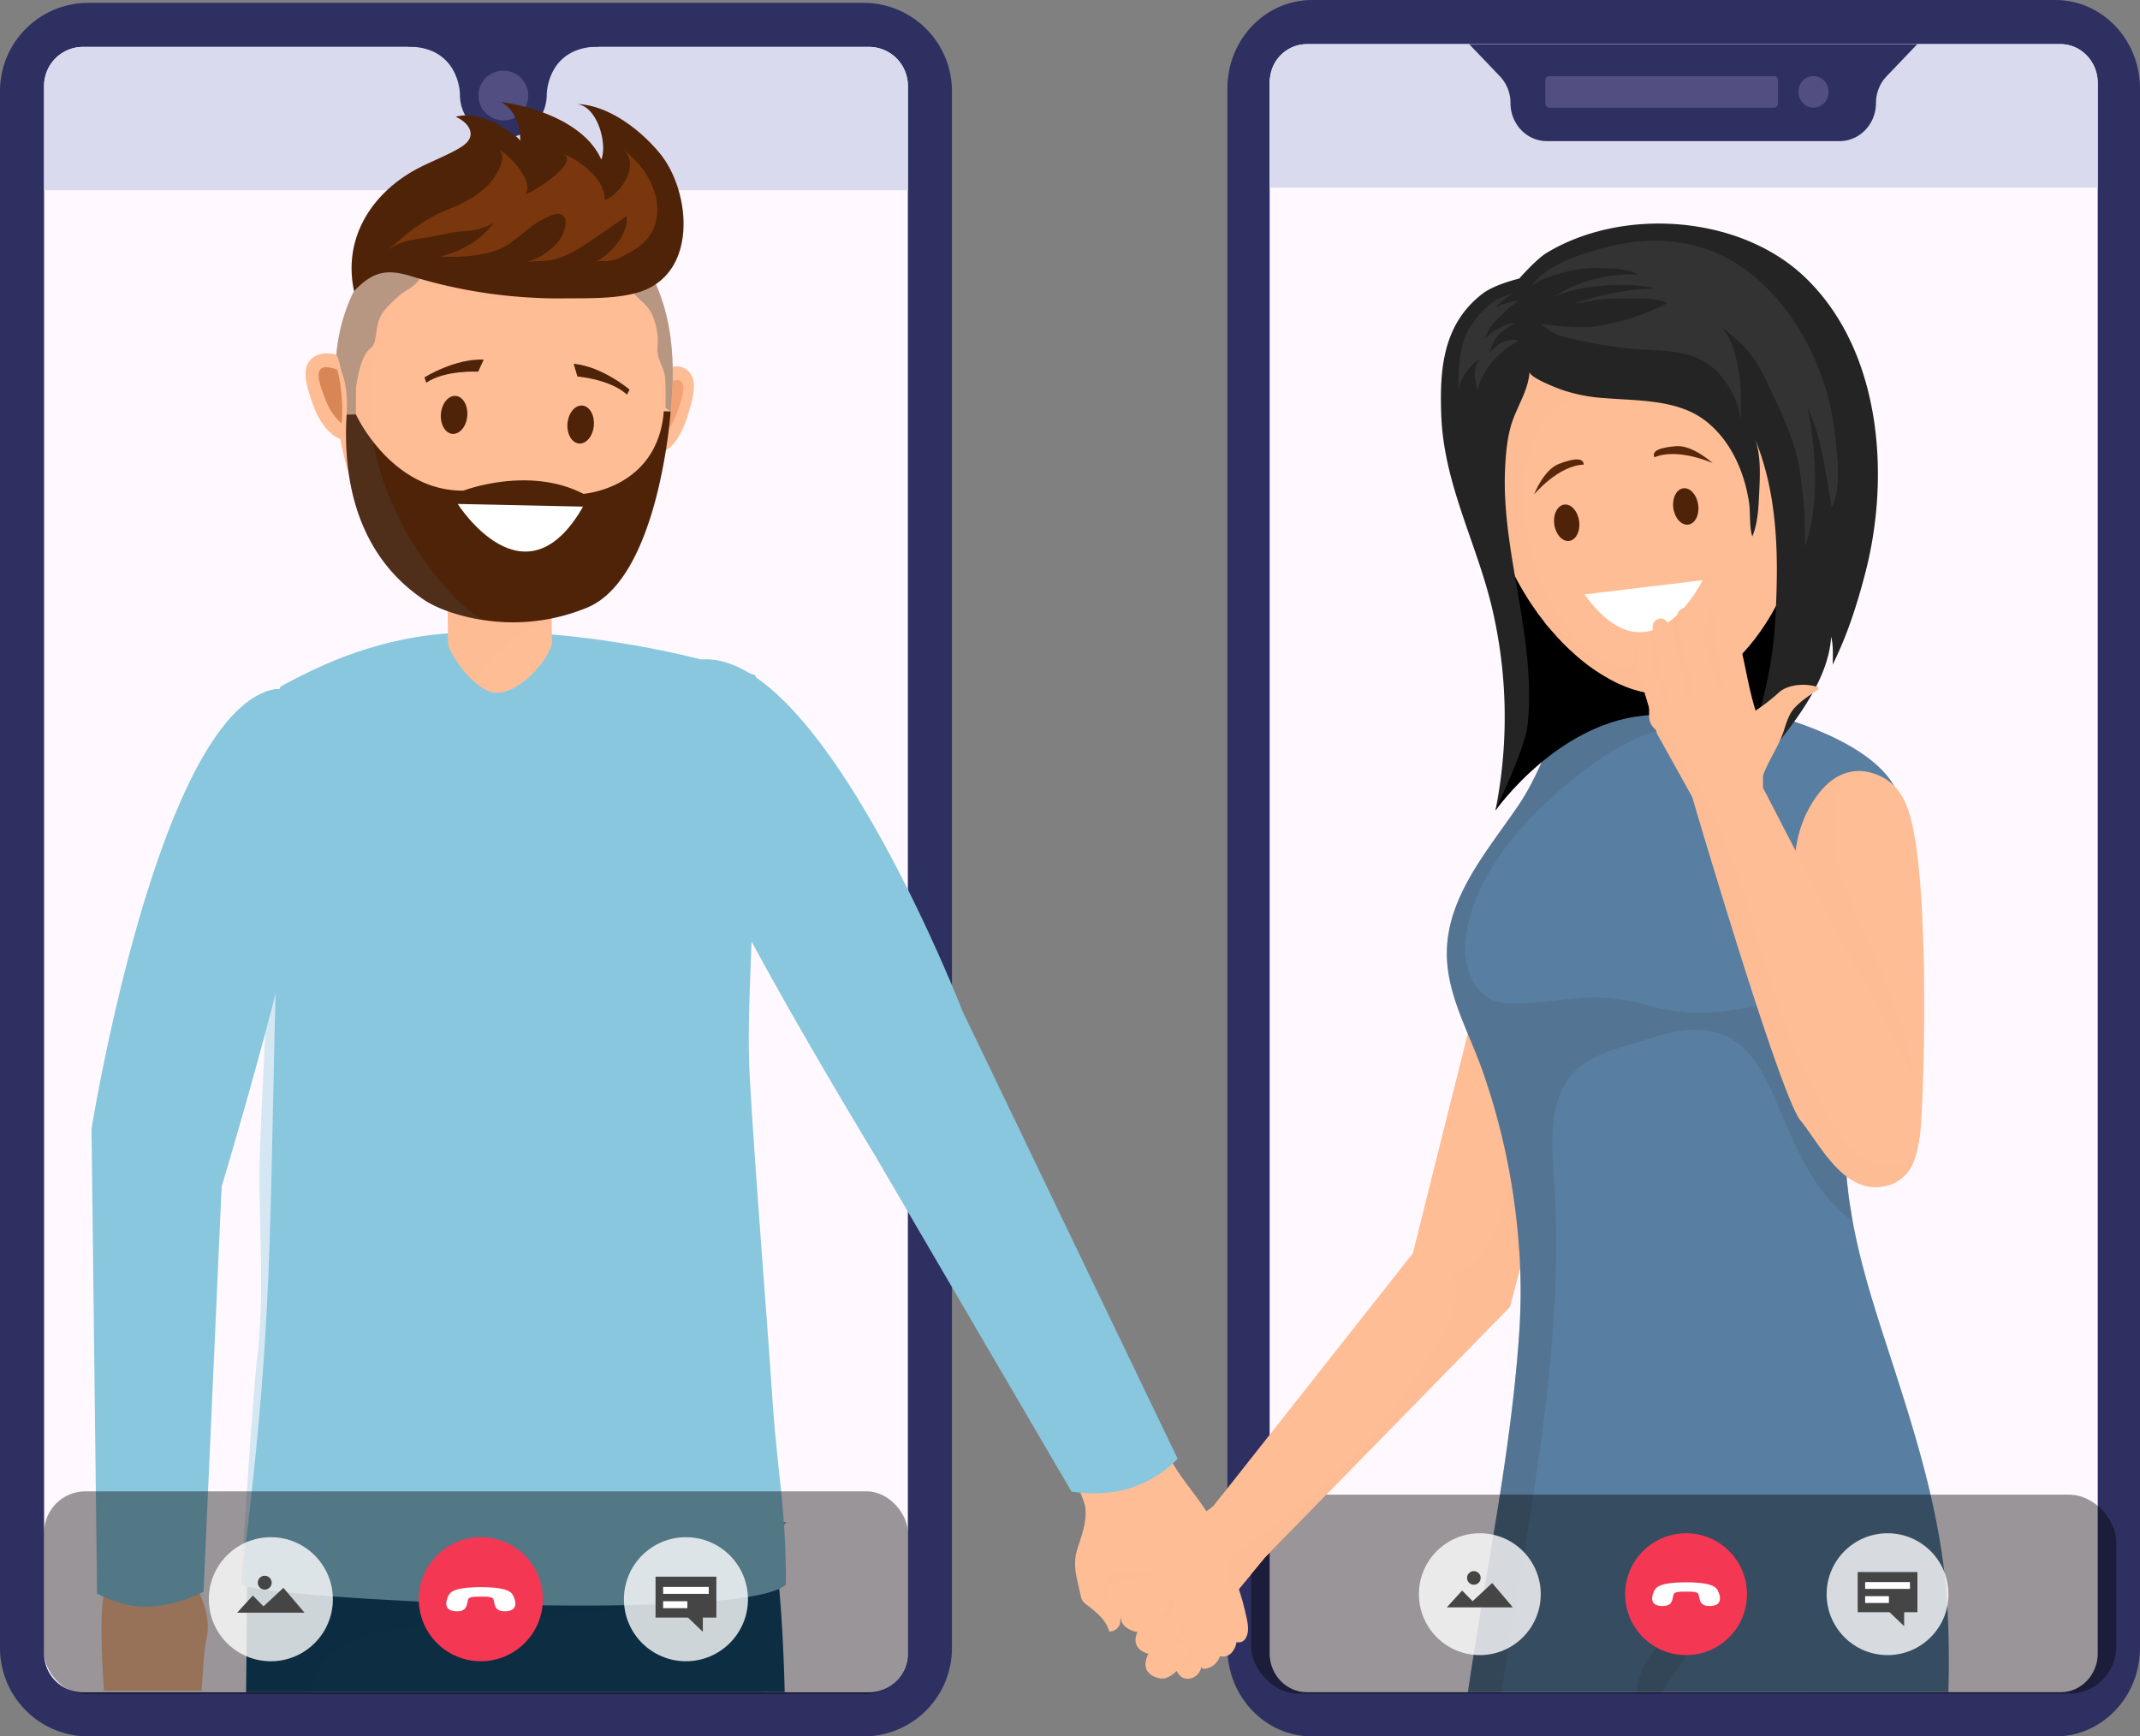 <svg xmlns="http://www.w3.org/2000/svg" width="745.683" height="605.038" viewBox="0 0 745.683 605.038">
  <rect x="0" y="0" width="745.683" height="605.038" fill="#808080" stroke="none"/>
  <g id="Grupo_395" data-name="Grupo 395" transform="translate(-190.387 -150.814)">
    <g id="Layer_5" data-name="Layer 5" transform="translate(190.387 150.814)">
      <g id="Grupo_379" data-name="Grupo 379" transform="translate(0 0.998)">
        <g id="Grupo_378" data-name="Grupo 378">
          <g id="Grupo_376" data-name="Grupo 376">
            <path id="Trazado_712" data-name="Trazado 712" d="M190.387,182.792V725.26a30.782,30.782,0,0,0,30.778,30.786H491.309a30.774,30.774,0,0,0,30.785-30.763V182.792a30.78,30.78,0,0,0-30.777-30.785H221.173a30.769,30.769,0,0,0-30.786,30.753Z" transform="translate(-190.387 -152.007)" fill="#2e3062"/>
          </g>
          <g id="Grupo_377" data-name="Grupo 377" transform="translate(15.362 15.352)">
            <path id="Trazado_713" data-name="Trazado 713" d="M509.733,183.914v546.2a13.522,13.522,0,0,1-13.487,13.555H222.312a13.543,13.543,0,0,1-13.565-13.522V183.914a13.13,13.13,0,0,1,.189-2.225,13.613,13.613,0,0,1,10.775-11.09,14.545,14.545,0,0,1,2.6-.243H496.171a13.56,13.56,0,0,1,13.562,13.558Z" transform="translate(-208.747 -170.355)" fill="#fff9ff"/>
          </g>
          <path id="Trazado_714" data-name="Trazado 714" d="M509.733,183.921V220.3H208.74v-36.38a13.064,13.064,0,0,1,.187-2.226,13.637,13.637,0,0,1,8.049-10.254,13.29,13.29,0,0,1,2.728-.836,13.664,13.664,0,0,1,2.6-.248H496.17A13.568,13.568,0,0,1,509.733,183.921Z" transform="translate(-193.384 -155.004)" fill="#dadaef"/>
          <path id="Trazado_715" data-name="Trazado 715" d="M394.473,161.154H360.265v7.6c17.72,0,18.1,16.135,18.1,16.135h.047c-.006.189-.028.374-.028.565a15.131,15.131,0,0,0,30.262,0c0-.191-.021-.376-.028-.564h.066s.382-16.135,18.1-16.135v-7.6Z" transform="translate(-218.13 -153.501)" fill="#2e3062"/>
          <circle id="Elipse_37" data-name="Elipse 37" cx="8.674" cy="8.674" r="8.674" transform="translate(166.714 23.613)" fill="#524e82"/>
        </g>
      </g>
      <g id="Grupo_384" data-name="Grupo 384" transform="translate(427.684)">
        <g id="Grupo_383" data-name="Grupo 383">
          <g id="Grupo_380" data-name="Grupo 380">
            <path id="Trazado_716" data-name="Trazado 716" d="M701.551,181.65V725.016c0,17.028,13.208,30.834,29.5,30.836H990.037c16.295.006,29.508-13.791,29.513-30.816V181.65c0-17.027-13.206-30.834-29.5-30.836H731.063c-16.291-.009-29.5,13.783-29.512,30.8Z" transform="translate(-701.551 -150.814)" fill="#2e3062"/>
          </g>
          <g id="Grupo_381" data-name="Grupo 381" transform="translate(14.726 15.379)">
            <path id="Trazado_717" data-name="Trazado 717" d="M1007.7,182.774v547.1c.018,7.48-5.771,13.559-12.929,13.579H732.156c-7.17.013-12.994-6.051-13.005-13.543V182.774a13.7,13.7,0,0,1,.181-2.227A12.915,12.915,0,0,1,732.154,169.2H994.7C1001.878,169.2,1007.7,175.274,1007.7,182.774Z" transform="translate(-719.151 -169.195)" fill="#fff9ff"/>
          </g>
          <path id="Trazado_718" data-name="Trazado 718" d="M1007.7,182.78v36.44H719.15V182.78a13.81,13.81,0,0,1,.178-2.23,13.576,13.576,0,0,1,7.718-10.27,12.377,12.377,0,0,1,2.616-.838,12.6,12.6,0,0,1,2.487-.248H994.7C1001.877,169.2,1007.7,175.278,1007.7,182.78Z" transform="translate(-704.425 -153.816)" fill="#dadaef"/>
          <g id="Grupo_382" data-name="Grupo 382" transform="translate(84.235 15.379)">
            <path id="Trazado_719" data-name="Trazado 719" d="M958.4,169.2l-10.7,11.182a13.557,13.557,0,0,0-3.709,9.365c-.005,7.313-5.679,13.238-12.677,13.241H829.319c-7,0-12.672-5.929-12.677-13.241a13.552,13.552,0,0,0-3.71-9.365l-10.7-11.182Z" transform="translate(-802.228 -169.195)" fill="#2e3062"/>
            <ellipse id="Elipse_38" data-name="Elipse 38" cx="5.267" cy="5.503" rx="5.267" ry="5.503" transform="translate(114.729 11.139)" fill="#524e82"/>
            <path id="Rectángulo_51" data-name="Rectángulo 51" d="M835.319,182.509H913.7a1.373,1.373,0,0,1,1.341,1.4v8.2a1.373,1.373,0,0,1-1.341,1.4H835.319a1.373,1.373,0,0,1-1.342-1.4v-8.2A1.373,1.373,0,0,1,835.319,182.509Z" transform="translate(-807.413 -171.369)" fill="#524e82"/>
          </g>
        </g>
      </g>
    </g>
    <g id="_3" data-name="3" transform="translate(222.269 186.333)">
      <g id="Grupo_736" data-name="Grupo 736" transform="translate(355.048 42.38)">
        <g id="Grupo_722" data-name="Grupo 722" transform="translate(0 166.274)">
          <path id="Trazado_1552" data-name="Trazado 1552" d="M706.577,796.01l-4.222,5.117-5.45,6.591-4.107,5.008-20.957,25.405-19-31.812s7.484-7.621,8.751-8.322c.922-.515,13.933-10.162,21.61-15.9,1.727-1.253,3.147-2.32,4.145-3.056.883-.663,1.42-1.068,1.42-1.068l12.781,12.923Z" transform="translate(-652.842 -497.409)" fill="#febd95"/>
          <path id="Trazado_1553" data-name="Trazado 1553" d="M818.834,585.094l-19.805,74.079L713.59,746.509l-5.028-5.118L695.78,728.467l69.472-88.07s40.071-161.415,42.221-165.538l6.487,63.07Z" transform="translate(-659.854 -447.908)" fill="#febd95"/>
          <path id="Trazado_1554" data-name="Trazado 1554" d="M819.846,596.212,800.04,670.291,714.6,757.626l-4.222,5.117-5.45,6.591a12.6,12.6,0,0,1-2.956-7.916,7.06,7.06,0,0,1,.807-3.535,10.7,10.7,0,0,1,3.684-3.276q1.555-.994,3.109-2.1a210.723,210.723,0,0,0,67.362-73.786c3.339-6.185,6.371-13.66,3.031-19.845,12.436-4.087,17.081-18.373,19.46-30.781a428.622,428.622,0,0,0,6.141-44.7c.921-11.156,5.3-30.6-.346-40.465a20.545,20.545,0,0,1,9.749,6.112Z" transform="translate(-660.866 -459.025)" fill="#febd95" opacity="0.5" style="mix-blend-mode: multiply;isolation: isolate"/>
          <path id="Trazado_1555" data-name="Trazado 1555" d="M800.306,788.072c1.094-7.494,2.277-14.975,3.5-22.45,5.566-34.057,11.976-67.967,14.355-102.687a215.277,215.277,0,0,0,.307-23.344c-.077-2.209-.192-4.418-.384-6.554a236.767,236.767,0,0,0-12.243-60.162c-4.76-13.991-12.9-27.393-12.9-42.084-.039-19.919,14.316-36.009,24.987-51.767,1.19-1.767,2.265-3.534,3.262-5.3,3.723-6.664,6.334-13.475,9.749-20.4a14.557,14.557,0,0,1,1.881-2.8c5.8-6.811,17.464-6.958,26.6-7.4,1.689-.073,3.492-.146,5.259-.294,2.918-.11,5.834-.184,8.674-.184,3.339.037,6.6.147,9.865.4a17.2,17.2,0,0,1,2.418.294h.269c.115,0,.269.037.422.037.922.11,1.843.184,2.725.331,13.742,1.988,49.975,11.156,59.878,28.792-2.226-1.657-7.908-4.492-12.858-1.731-22.8,12.7-9.4,47.644,2.571,62.409a3.381,3.381,0,0,0,.614.663c.806.735,2.072,1.767,3.109,2.614.653.552,1.344.957,1.958,1.436a3.063,3.063,0,0,1-.192.626c-.5,1.693-2,6.406-2.61,8.248-1.305,3.718-2.534,7.51-3.646,11.3-.691,2.541-1.344,5.044-1.919,7.621a142.83,142.83,0,0,0-4.069,30.965,115.692,115.692,0,0,0,.768,15.905c.306,2.8.69,5.6,1.19,8.358,2.38,14.654,6.755,28.94,11.284,43,10.171,31.406,20.3,61.266,22.223,94.367.554,9.916.628,19.847.349,29.777Z" transform="translate(-675.722 -442.647)" fill="#587fa1"/>
          <path id="Trazado_1556" data-name="Trazado 1556" d="M906.784,580.239c-3.609-8.285-8.252-17.011-16.735-20.8-11.437-5.08-23.029,0-34.045,3.277-6.18,1.878-12.551,3.865-17.31,8.063-10.363,9.132-9.366,24.742-8.406,38.217,4.106,59.925-9.271,119.454-18.3,179.078H800.306c1.094-7.494,2.277-14.975,3.5-22.45,5.566-34.057,11.976-67.967,14.355-102.687a215.277,215.277,0,0,0,.307-23.344c-.077-2.209-.192-4.418-.384-6.554a236.767,236.767,0,0,0-12.243-60.162c-4.76-13.991-12.9-27.393-12.9-42.084-.039-19.919,14.316-36.009,24.987-51.767,1.19-1.767,2.265-3.534,3.262-5.3,3.723-6.664,6.334-13.475,9.749-20.4a14.557,14.557,0,0,1,1.881-2.8c5.8-6.811,17.464-6.958,26.6-7.4,1.689-.073,3.492-.146,5.259-.294,2.918-.11,5.834-.184,8.674-.184,6.371,6.591-5.335,9.72-9.4,11.156-9.9,3.5-18.27,9.2-26.33,15.648-17.465,13.917-35.7,33.91-38.191,56.7-1.114,10.236,3.953,22.017,15.7,21.981,7.868,0,15.7-1.252,23.49-1.8a62.75,62.75,0,0,1,17.963.847c3.685.773,7.293,1.915,11.017,2.724,18.922,4.235,36.616-1.657,54.694-6.443a392.871,392.871,0,0,1,9.6,53.2,115.692,115.692,0,0,0,.768,15.905c.306,2.8.69,5.6,1.19,8.358.077.958.115,1.878.154,2.836C919.834,613.339,913.693,596.034,906.784,580.239Z" transform="translate(-675.722 -442.647)" fill="#465e73" opacity="0.3" style="mix-blend-mode: multiply;isolation: isolate"/>
          <path id="Trazado_1557" data-name="Trazado 1557" d="M880.954,845.712h-8.925c.008-.206.011-.412.025-.618.591-8.389,6.85-15.271,12.784-21.459,8.9-9.286,18.307-15.665,23.256-28.044-2.907,8.276-5.837,16.6-10.26,24.237C892.651,828.768,886.286,836.891,880.954,845.712Z" transform="translate(-688.638 -500.287)" fill="#465e73" opacity="0.3" style="mix-blend-mode: multiply;isolation: isolate"/>
        </g>
        <g id="Grupo_732" data-name="Grupo 732" transform="translate(115.156)">
          <path id="Trazado_1558" data-name="Trazado 1558" d="M813.179,471.819s22.6-32.223,54.862-33.339,43.936-5.079,27.775,27.459c.606-1.241,27.087-54.291,27.087-54.291l-3.448-21.275-103.346-3.6,3.563,39.5-2.426,29.671Z" transform="translate(-794.183 -267.247)"/>
          <g id="Grupo_730" data-name="Grupo 730" transform="translate(5.861 24.887)">
            <g id="Grupo_723" data-name="Grupo 723" transform="translate(66.72 125.821)">
              <path id="Trazado_1559" data-name="Trazado 1559" d="M877.224,445.162c-.028,10.125,26.434,10.194,26.464.069l.058-21.121-26.463-.069Z" transform="translate(-877.224 -424.042)" fill="#febd95"/>
              <path id="Trazado_1560" data-name="Trazado 1560" d="M877.224,445.162l.059-21.12,26.463.069-.033,12.008c-9.381,1.54-18.243,6.908-23.39,14.149A6.049,6.049,0,0,1,877.224,445.162Z" transform="translate(-877.224 -424.042)" fill="#febd95" opacity="0.5" style="mix-blend-mode: multiply;isolation: isolate"/>
            </g>
            <g id="Grupo_729" data-name="Grupo 729">
              <g id="Grupo_724" data-name="Grupo 724" transform="translate(0 60.851)">
                <path id="Trazado_1561" data-name="Trazado 1561" d="M811.992,347.7c-3.886-.961-8.4-2.508-12.121.277-4.953,3.707-.983,10.782.969,14.854,3.082,6.429,9.5,14.215,16.268,10.714Z" transform="translate(-797.48 -346.391)" fill="#febd95"/>
                <path id="Trazado_1562" data-name="Trazado 1562" d="M808.6,352.328a12.318,12.318,0,0,0-3.756-.325,2.806,2.806,0,0,0-1.361.551c-2.069,1.529.522,6.251,1.914,8.788l.457.838c2.044,3.8,4.717,6.548,6.821,7.713A55.9,55.9,0,0,0,808.6,352.328Z" transform="translate(-798.334 -347.3)" fill="#f2a272"/>
              </g>
              <path id="Trazado_1563" data-name="Trazado 1563" d="M896.2,400.91c-6.1,5.892-12.782,9.9-19.461,11.34a24.408,24.408,0,0,1-3.608.552c-.576.037-1.151.074-1.727.074h-.576a30.308,30.308,0,0,1-6.487-.773,25.438,25.438,0,0,1-3.569-.92,10.038,10.038,0,0,1-1.267-.4q-1.152-.387-2.3-.884a39.081,39.081,0,0,1-5.182-2.5,64.521,64.521,0,0,1-12.743-9.241c-.69-.626-1.42-1.288-2.111-1.988-.691-.663-1.382-1.362-2.035-2.062-.729-.737-1.42-1.473-2.072-2.246-.613-.7-1.228-1.4-1.88-2.135a25.887,25.887,0,0,1-2.035-2.541c-.46-.588-.883-1.177-1.343-1.767a9.657,9.657,0,0,1-1.075-1.473c-1-1.4-1.957-2.8-2.917-4.271a.741.741,0,0,1-.192-.33,97.73,97.73,0,0,1-8.559-17.011c-.383-.957-.729-1.915-1.074-2.872-.384-1.068-.729-2.172-1.074-3.24q-.979-3.148-1.728-6.406c-4.913-21.171-3.8-40.979,5.259-55.044q.69-1.049,1.5-2.1c7.1-9.72,18.461-16.384,34.851-18.373,43.871-5.3,67.092,23.6,68.2,62.261C921.767,362.03,910.751,386.846,896.2,400.91Z" transform="translate(-799.248 -273.662)" fill="#febd95"/>
              <path id="Trazado_1564" data-name="Trazado 1564" d="M896.2,404.388c-6.1,5.892-12.782,9.9-19.461,11.34a24.408,24.408,0,0,1-3.608.552c-.576.037-1.151.074-1.727.074h-.576a30.308,30.308,0,0,1-6.487-.773,16.145,16.145,0,0,0-3.569-.92c-.193-.037-.346-.074-.5-.11a6.566,6.566,0,0,1-.767-.295q-1.152-.387-2.3-.884a39.081,39.081,0,0,1-5.182-2.5,64.521,64.521,0,0,1-12.743-9.241c-.69-.626-1.42-1.288-2.111-1.988-.384-.331-.729-.7-1.074-1.031s-.653-.7-.961-1.031c-.729-.737-1.42-1.473-2.072-2.246-.613-.7-1.228-1.4-1.88-2.135a25.887,25.887,0,0,1-2.035-2.541c-.46-.588-.883-1.177-1.343-1.767a9.657,9.657,0,0,1-1.075-1.473c-1-1.4-1.957-2.8-2.917-4.271a.741.741,0,0,1-.192-.33,91.263,91.263,0,0,1-8.559-17.011c-.383-.957-.729-1.915-1.074-2.872-.384-1.068-.729-2.172-1.074-3.24q-.979-3.148-1.728-6.406c-4.913-21.171-3.8-40.979,5.259-55.044q.69-1.049,1.5-2.1a19.421,19.421,0,0,1,5.067-1.1c6.717-.589,13.241,2.062,19.153,5.192,3.838,2.025,7.523,4.308,11.438,6.112,1.958.92,4.107,1.436,6.064,2.319,2.188.995,2.649.663.307,1.988-6.486,3.682-16.082.479-23.106,3.535-7.6,3.277-11.361,11.6-13.05,19.4a71.584,71.584,0,0,0,3.762,41.053c4.759,12.04,12.244,25.295,24.718,31.186,1.688.81,3.684.663,5.526.847a2.131,2.131,0,0,0,.96-.074,1.429,1.429,0,0,0,.691-.552c1.8-2.209,1.037-5.56,2.571-7.953a1.721,1.721,0,0,1,1-.847c.73-.185,1.458.442,1.842,1.1,1.075,1.914.729,4.27,1.267,6.406.154.552.538,1.215,1.113,1.141,1.075-4.308-1.8-8.948-.345-13.144.192-.552.576-1.141,1.19-1.141.537,0,.883.478,1.151.919,1.688,3.094,1.765,6.849,3.8,9.721a1.143,1.143,0,0,0,.577.442c.537.148.921-.515,1.036-1.068.844-3.681-.576-7.511-.192-11.266.115-1.289.729-2.8,2.034-2.983a2.4,2.4,0,0,1,2.149,1.031,6.4,6.4,0,0,1,.96,2.209c.5,1.878,1.037,3.756,1.574,5.633.384,1.4,1,3.056,2.457,3.461a.777.777,0,0,0,.576.036,1.061,1.061,0,0,0,.5-.7,36.638,36.638,0,0,0,.652-5.781,15.469,15.469,0,0,1,2.418-6.627c.346-.515,1-1.068,1.535-.773a1.3,1.3,0,0,1,.422.479c2.111,3.572,2.764,7.769,4.682,11.451a16.525,16.525,0,0,1,1.766,3.829A7.439,7.439,0,0,1,896.2,404.388Z" transform="translate(-799.248 -277.139)" fill="#febd95" opacity="0.5" style="mix-blend-mode: multiply;isolation: isolate"/>
              <g id="Grupo_725" data-name="Grupo 725" transform="translate(114.822 44.897)">
                <path id="Trazado_1565" data-name="Trazado 1565" d="M934.714,330.555c3.517-1.855,7.488-4.427,11.814-2.614,5.757,2.413,3.74,10.211,2.9,14.621-1.324,6.96-5.535,16.032-12.991,14.247Z" transform="translate(-934.714 -327.323)" fill="#febd95"/>
                <path id="Trazado_1566" data-name="Trazado 1566" d="M934.714,330.555c3.517-1.855,7.488-4.427,11.814-2.614,5.757,2.413,3.74,10.211,2.9,14.621-1.324,6.96-5.535,16.032-12.991,14.247Z" transform="translate(-934.714 -327.323)" fill="#febd95" opacity="0.5" style="mix-blend-mode: multiply;isolation: isolate"/>
                <path id="Trazado_1567" data-name="Trazado 1567" d="M940.688,334.052a12.179,12.179,0,0,1,3.556-1.208,2.841,2.841,0,0,1,1.461.211c2.4.99,1.109,6.18.416,8.968l-.225.92c-1,4.163-2.878,7.466-4.615,9.094A55.6,55.6,0,0,1,940.688,334.052Z" transform="translate(-935.61 -328.222)" fill="#e8925f"/>
              </g>
              <path id="Trazado_1568" data-name="Trazado 1568" d="M850.31,397.4l41.129-4.967S873.5,429.686,850.31,397.4Z" transform="translate(-806.108 -293.059)" fill="#fff"/>
              <g id="Grupo_726" data-name="Grupo 726" transform="translate(33.557 67.338)">
                <path id="Trazado_1569" data-name="Trazado 1569" d="M846.343,366.753c.458,3.5-1.111,6.566-3.506,6.856s-4.71-2.312-5.169-5.808,1.111-6.566,3.507-6.856S845.884,363.256,846.343,366.753Z" transform="translate(-837.588 -355.251)" fill="#4f2308"/>
                <path id="Trazado_1570" data-name="Trazado 1570" d="M895.928,359.974c.459,3.5-1.11,6.566-3.507,6.855s-4.71-2.311-5.168-5.807,1.11-6.566,3.506-6.856S895.469,356.477,895.928,359.974Z" transform="translate(-845.686 -354.144)" fill="#4f2308"/>
              </g>
              <g id="Grupo_727" data-name="Grupo 727" transform="translate(26.606 57.291)">
                <path id="Trazado_1571" data-name="Trazado 1571" d="M829.279,354.336s8.4-10.077,17.308-10.379c-.124-2.493-3.339-2.276-8.659-.256S829.279,354.336,829.279,354.336Z" transform="translate(-829.279 -342.136)" fill="#592709"/>
              </g>
              <g id="Grupo_728" data-name="Grupo 728" transform="translate(68.326 52.66)">
                <path id="Trazado_1572" data-name="Trazado 1572" d="M899.649,342.523s-12.167-5.505-20.3-2.018c-1.032-2.292,1.954-3.452,7.657-3.883S899.649,342.523,899.649,342.523Z" transform="translate(-879.143 -336.601)" fill="#592709"/>
              </g>
            </g>
          </g>
          <g id="Grupo_731" data-name="Grupo 731">
            <path id="Trazado_1573" data-name="Trazado 1573" d="M808.943,380.746a166,166,0,0,1,.529,67.743c.159-.778,10.367-21.336,11.268-30.358,1.7-17.057-1.521-34.033-4.371-50.806-2.073-12.2-4.11-25.035-3.546-37.638.267-5.969.8-12.418,2.973-18.026,2.092-5.4,5.145-10.219,5.579-16.12-.129,2.039,9.8,5.792,11.453,6.378a58.12,58.12,0,0,0,14.961,2.844c11.527.914,25.127.464,34.687,7.738,8.94,6.8,13.723,17.864,15.347,28.451.571,3.716.059,8.708,1.158,12,1.978-4.709,2.185-10.547,2.418-15.6.272-5.864.647-13.3-1.678-18.849,8.353,19.946,8.444,41.947,7.293,62.953a145.515,145.515,0,0,1-5.788,33.494c-1.622,5.477-9.117,27.661-9.117,27.661s2.79-3.153,4.205-4.512a116.383,116.383,0,0,0,10.264-11.492c8.745-10.963,19-24.543,19.876-38.7.792,2.923.592,6.522.534,9.689,5.152-10.377,8.556-21.059,11.442-32.233,8.625-33.387,5.655-77.133-21.1-102.743-22.527-21.567-63.312-24.6-90.021-8.488-3.545,2.139-9.549,8.953-9.549,8.953s-8.473,1.995-12.669,5.184c-14.038,10.669-15.125,26.717-14.477,42.809C791.611,335.8,803.906,356.93,808.943,380.746Z" transform="translate(-790.476 -243.918)" fill="#242424"/>
            <path id="Trazado_1574" data-name="Trazado 1574" d="M889.3,254.076c25.384,8.963,41.208,37.936,44.276,62.424.874,6.97,2.85,21.018-.837,27.276-2.353-11.811-3.12-22.986-8.334-34.29,2.821,14.094,4.148,34.528-1.08,48.094a139.835,139.835,0,0,0-2.149-28.641c-2.067-10.46-6.988-19.978-11.528-29.6-4.53-9.6-8.114-12.254-16.284-19.046,4.933,4.1,6.609,13.338,7.38,19.173.68,5.144.146,10.044.382,15.137-.326-7.071-4.935-15.5-10.622-19.9-7.882-6.092-17.866-5.062-27.319-5.967a147.889,147.889,0,0,1-17.011-2.633,79.556,79.556,0,0,1-8.527-2.1c-2.3-.773-4.341-2.47-6.258-3.92,0,0,12.561,1.671,18.888.845a82.845,82.845,0,0,0,14.374-3.538c2.656-.85,5.269-2,7.827-3.091a10.633,10.633,0,0,0,2.81-1.5c-2.606-1.476-6.063-1.585-9.012-1.579-4.546.008-9.126-.122-13.659.238-3.026.24-6.4,1.453-9.394,1.365,8.847-2.849,19.2-5.228,28.564-4.991a47.189,47.189,0,0,0-12.26-1.347c-7.645.047-16.8.922-23.708,4.248,8.113-5.669,19.4-8.271,29.354-7.917-3.9-2.19-8.344-1.966-12.678-2.217a40.518,40.518,0,0,0-13.415,1.631c-3.049.861-9.769,2.558-11.483,5.449,4.972-8.393,18.639-12.393,27.693-14.618C866.483,250.31,878.378,250.218,889.3,254.076Z" transform="translate(-796.539 -245.087)" fill="#333"/>
            <path id="Trazado_1575" data-name="Trazado 1575" d="M810.8,282.457c.954-.994,2-1.908,3-2.872,1.305-1.26,3.944-4.028,5.976-4.045a21.1,21.1,0,0,0-8.781,2.18c.51-.991,1.939-1.918,2.776-2.662a25.386,25.386,0,0,1,2.923-2.054,30.9,30.9,0,0,0-4.972,1.852,16.349,16.349,0,0,0-3.423,2.319,34.374,34.374,0,0,0-6.654,7.851c-3.922,6.82-3.813,14.354-4,21.7a18.123,18.123,0,0,1,7.581-10.926c-2.83,3.557-1.651,7.1-.837,11.009,1.7-7.443,7.534-13.681,14.318-17.185-3.429-1.852-8.48,1.647-10.264,4.439.311-.486.37-1.395.641-1.958.245-.51.4-1,.617-1.511a10.964,10.964,0,0,1,2.509-3.6,24.975,24.975,0,0,1,3.828-2.816,5.7,5.7,0,0,0,1.486-1.047,19.433,19.433,0,0,0-3.085.814,25.37,25.37,0,0,0-4.016,2.02c-.563.323-3.286,2.292-3.216,2.967-.13-1.266,1.1-3.193,1.806-4.276A15.034,15.034,0,0,1,810.8,282.457Z" transform="translate(-791.648 -248.668)" fill="#333"/>
          </g>
        </g>
        <g id="Grupo_735" data-name="Grupo 735" transform="translate(183.418 132.697)">
          <g id="Grupo_733" data-name="Grupo 733">
            <path id="Trazado_1576" data-name="Trazado 1576" d="M935.326,432.19c-3.07,2.025-6.486,4.124-8.9,7.106-1.728,2.283-2.457,5.265-3.378,7.954-1.689,4.823-5.335,10.125-7.024,14.947v4.2l-.038,6.848L899.9,477.919l-.345-.331c-.346-.331-.921-.884-1.574-1.583-1-.994-2.265-2.246-3.416-3.351-1.612-1.583-2.994-2.945-3.186-3.056-.038-.074-12.243-22.018-12.243-22.018s-.614-2.062-1.5-5.007c-.576-1.878-1.305-4.161-2.035-6.517-.767-2.54-1.612-5.192-2.38-7.622-.038-.295-.153-.588-.23-.92a25.253,25.253,0,0,1-.768-9.683c.346-3.425,2.265-4.492,3.992-1.178,1.228,2.393.576,5.155,1.421,7.658,1.343,3.682,2.457,7.437,3.722,11.119.192.479.384,2.062,1.114,1.4.46-.515-.154-1.989-.269-2.615-.269-1.325-.538-2.577-.807-3.9-1.574-7.549-2.034-11.046-3.608-18.557-1.42-3.977,3.876-6.222,5.22-2.209,1.688,6.443,3.8,12.739,5.489,19.183a27.874,27.874,0,0,0,1.228,4.9c.346.7,1.151,1.473,1.765.553.384-.627-.115-2.026-.23-2.688-.346-1.509-.653-3.093-.96-4.6-1.574-7.474-2.61-10.971-4.146-18.409-1.343-5.228,5.681-7,7.024-1.767,1.882,7.474,4.184,14.838,6.027,22.238a14.189,14.189,0,0,0,.844,3.387,1.142,1.142,0,0,0,1.688.147c.538-.589.193-2.1.115-2.8-.23-1.436-.422-2.836-.576-4.271-.346-2.43-.73-4.86-1.037-7.29-.729-5.081-.959-6.3-1.65-11.376-.883-4.824,5.643-5.966,6.524-1.105l3.493,13.144c1.574,6.811,2.725,14.065,4.836,20.729a63.347,63.347,0,0,0,8.022-6.222c3.186-3.019,9.711-3.424,13.779-1.914A2.925,2.925,0,0,1,935.326,432.19Z" transform="translate(-872.062 -402.516)" fill="#febd95"/>
          </g>
          <g id="Grupo_734" data-name="Grupo 734" transform="translate(3.542 33.54)">
            <path id="Trazado_1577" data-name="Trazado 1577" d="M981.293,599.49c-.845,4.9-3.532,14.322-10.21,16.531-4.03,1.325-8.444-1.178-11.13-3.977-5.259-5.559-7.485-12.628-9.4-19.514a356.28,356.28,0,0,1-9.9-44.845c-.537-3.682-1-7.328-1.382-11.009-1.381-13.181-3.685-29.713.115-43.446a39.376,39.376,0,0,1,2.8-7.217c2.341-4.565,5.949-9.793,11.016-12.407a14.937,14.937,0,0,1,11.092-1.1c10.133,2.687,12.974,11.3,14.624,19.109C984.862,519.261,982.674,591.315,981.293,599.49Z" transform="translate(-886.258 -447.391)" fill="#febd95"/>
            <path id="Trazado_1578" data-name="Trazado 1578" d="M978.452,599.119c-3.492-7.989-7.062-16.089-12.666-22.865-4.146-5.006-9.327-9.131-13.895-13.806a81.414,81.414,0,0,1-11.246-14.433c-.537-3.682-1-7.328-1.382-11.009-1.381-13.181-3.685-29.713.115-43.446a39.376,39.376,0,0,1,2.8-7.217c2.341-4.565,5.949-9.793,11.016-12.4.365,3.047-1.085,6.971-1.557,10.024a47.481,47.481,0,0,0-.2,12.58c.958,8.525,3.856,16.768,7.331,24.626C969.641,545.759,982.99,571.446,978.452,599.119Z" transform="translate(-886.258 -447.72)" fill="#febd95" opacity="0.5" style="mix-blend-mode: multiply;isolation: isolate"/>
            <path id="Trazado_1579" data-name="Trazado 1579" d="M972.337,609.041a13.363,13.363,0,0,1-8.138,8.1c-15.392,5.228-24.181-13.623-31.358-22.423-7.062-8.652-36.771-109.5-37.692-112.665-.038-.074,4.069-.589,4.069-.589l20.535-2.688c1.5,2.872,48.208,93.225,51.086,98.748C972.989,581.647,976.75,598.436,972.337,609.041Z" transform="translate(-879.374 -448.51)" fill="#febd95"/>
            <path id="Trazado_1580" data-name="Trazado 1580" d="M969.258,603.133a13.363,13.363,0,0,1-8.138,8.1c-15.392,5.228-24.181-13.623-31.358-22.423-7.062-8.652-36.771-109.5-37.692-112.665-.038-.074-12.243-22.018-12.243-22.018s-.614-2.062-1.5-5.007c-.576-1.878-1.305-4.161-2.035-6.517,3.953,7.106,8.329,13.807,12.82,20.692a130.685,130.685,0,0,1,7.024,12.261c1.459,2.8,2.8,5.669,4.107,8.579,15.276,34.352,20.342,73.454,40.532,105.633,4.068,6.443,9.48,13.071,17.233,14.432C961.773,604.863,965.534,604.164,969.258,603.133Z" transform="translate(-876.295 -442.603)" fill="#febd95" opacity="0.5" style="mix-blend-mode: multiply;isolation: isolate"/>
          </g>
        </g>
      </g>
      <g id="Grupo_747" data-name="Grupo 747">
        <path id="Trazado_1581" data-name="Trazado 1581" d="M267.547,846.293H233.531c-.889-11.371-1.366-27.273-.186-32.8l15.886-11.545,17.444,10.04s4.361,8.367,2.616,15.9C268.192,832.634,267.954,841.467,267.547,846.293Z" transform="translate(-229.17 -292.672)" fill="#febd95"/>
        <path id="Trazado_1582" data-name="Trazado 1582" d="M292.924,837.2l.452-53.562a17.287,17.287,0,0,1,.882-5.6c11.861-37.776,144.395-53.608,178.67-.443a47.016,47.016,0,0,1,3.186,5.744c.153.332.307.663.46.994.077.406.154.848.192,1.252,2.318,14.275,3.352,34.415,3.8,51.61Z" transform="translate(-239.015 -283.117)" fill="#144b6e"/>
        <path id="Trazado_1583" data-name="Trazado 1583" d="M418.809,814.051c-23.529,3.83-47.594,3.387-71.2,6.517-7.6.995-15.352,2.467-21.725,6.517-5.505,3.531-10.027,9.51-10.365,15.749h-22.6l.452-53.562a17.287,17.287,0,0,1,.882-5.6l67.554-5.707,111.116,5.264,8.252.4c-1.611,1.878-3.3,3.645-5.066,5.339C461.107,803.19,439.8,810.627,418.809,814.051Z" transform="translate(-239.015 -288.755)" fill="#144b6e" opacity="0.5" style="mix-blend-mode: multiply;isolation: isolate"/>
        <g id="Grupo_738" data-name="Grupo 738" transform="translate(206.162 194.206)">
          <path id="Trazado_1584" data-name="Trazado 1584" d="M664.741,812.725c-2.318-2.94-9.091-7.6-10.919-1.119-.241.853-.1,1.768-.3,2.63a3.76,3.76,0,0,1-3.749,2.732c-1.019-3.881-4.4-6.723-7.687-9.184a6.127,6.127,0,0,1-1.675-1.617,5.692,5.692,0,0,1-.594-1.806c-1.138-5.473-2.905-10.257-1.267-15.7,1.5-4.984,3.8-10.364,2.763-15.643a37.684,37.684,0,0,0-2.144-5.64l-2.5-6.512,29.288-11.969s7.984,12.8,8.061,12.78c4.526,6.738,11.09,13.894,13.81,21.462,2.184,6.073,4.724,12.025,6.8,18.135a87.6,87.6,0,0,1,2.692,9.48c.581,2.666,1.54,6.124-.057,8.654a2.751,2.751,0,0,1-3.127,1.255,7.027,7.027,0,0,1-1.784,3.781,4.084,4.084,0,0,1-3.994,1.119,6.475,6.475,0,0,1-4.839,4.348c-.66.136-1.59-.013-1.642-.66a5,5,0,0,1-4.219,4.158c-4.4.488-5.008-4.764-6.049-7.628a56.427,56.427,0,0,0-5.711-11.439Q665.353,813.5,664.741,812.725Z" transform="translate(-501.315 -478.213)" fill="#febd95"/>
          <path id="Trazado_1585" data-name="Trazado 1585" d="M680.6,832.3a4.894,4.894,0,0,0-.562-1.237,3.809,3.809,0,0,0-3.4-1.806,3.141,3.141,0,0,0,1.473-3.465,4.8,4.8,0,0,0-2.577-3.01,10.316,10.316,0,0,0-4.034-.963,11.367,11.367,0,0,0,2.264-2.626,4.189,4.189,0,0,0,.483-3.3,4.373,4.373,0,0,0-3.333-2.669,9.7,9.7,0,0,0-4.49.325c.222-.061.717-1.216.9-1.455a3.988,3.988,0,0,0,1.2-2.963,3.626,3.626,0,0,0-1.93-2.807,6.56,6.56,0,0,0-2.73-.586c-2.894-.135-5.958.266-8.867.388a7.082,7.082,0,0,0-2.2.326,4.478,4.478,0,0,0-2.534,2.886,12.618,12.618,0,0,0-.417,3.868,2.991,2.991,0,0,0,.2,1.327c.354.729,1.2,1.141,1.785,1.683.538.5.97,1.107,1.513,1.594,1.278-1.257,2.2-2.494,3.955-3.28a9.487,9.487,0,0,1,5.137-.77c.326.045.7.148.817.445a.923.923,0,0,1,0,.5c-.457,2.473.353,4.26,1.664,6.325,3.645,5.742,6.748,11.825,10.158,17.655a1.367,1.367,0,0,0,.611.643,1.461,1.461,0,0,0,.979-.09c1.441-.49,2.977-1.131,3.692-2.428a4.671,4.671,0,0,0,.495-1.962A7.187,7.187,0,0,0,680.6,832.3Z" transform="translate(-503.466 -487.493)" fill="#febd95" opacity="0.5" style="mix-blend-mode: multiply;isolation: isolate"/>
          <g id="Grupo_737" data-name="Grupo 737" transform="translate(147.42 319.553)">
            <path id="Trazado_1586" data-name="Trazado 1586" d="M652.571,810.034s13.724-5.055,15.275-1.4c1.255,2.955-6.975,12.468-12.128,10.739C647.663,816.668,652.571,810.034,652.571,810.034Z" transform="translate(-651.09 -807.306)" fill="#febd95"/>
            <path id="Trazado_1587" data-name="Trazado 1587" d="M658.576,818.476s13.724-5.056,15.275-1.4c1.254,2.956-6.975,12.468-12.129,10.739C653.668,825.11,658.576,818.476,658.576,818.476Z" transform="translate(-652.071 -808.684)" fill="#febd95"/>
            <path id="Trazado_1588" data-name="Trazado 1588" d="M664.673,828.547s12.922-4.76,14.381-1.32c1.181,2.783-6.566,11.74-11.419,10.111C660.051,834.793,664.673,828.547,664.673,828.547Z" transform="translate(-653.081 -810.355)" fill="#febd95"/>
            <path id="Trazado_1589" data-name="Trazado 1589" d="M668.362,838.99s12.206-6.263,14.1-3.023c1.533,2.621-5,12.431-10.022,11.393C664.585,845.739,668.362,838.99,668.362,838.99Z" transform="translate(-653.763 -811.835)" fill="#febd95"/>
          </g>
          <path id="Trazado_1590" data-name="Trazado 1590" d="M647.194,703.928A39.038,39.038,0,0,1,624.05,715.6a51.335,51.335,0,0,1-13.818-.22l-68.5-117.166s-54.744-90.13-59.31-109.606c-3.146-13.418-14.132-61-1.85-63.03a15.343,15.343,0,0,1,3.685-.146c41.453,2.687,88,122.581,88,122.581Z" transform="translate(-474.895 -425.379)" fill="#89c7de"/>
          <path id="Trazado_1591" data-name="Trazado 1591" d="M487.034,460.89a30.234,30.234,0,0,1,9.109,2.825,27.665,27.665,0,0,1,11.973,12.473c4.706,10.295,8.54,31.143,12.961,41.588,10.157,24,19.376,36.468,33.581,58.373,9.709,14.975,18.888,30.273,28.566,45.26q4.922,8.7,9.882,17.375c6.228,10.848,12.585,21.631,19.289,32.216,4.665,7.365,9.122,14.419,12.794,22.208,3.528,8.257,7.016,16.556,11.225,24.506a38.863,38.863,0,0,1-12.09,3.626,51.335,51.335,0,0,1-13.818-.22l-68.5-117.166s-54.745-90.13-59.31-109.606c-2.5-10.643-5.93-22.074-6.127-32.98A23.4,23.4,0,0,1,487.034,460.89Z" transform="translate(-475.169 -431.12)" fill="#89c7de" opacity="0.35" style="mix-blend-mode: multiply;isolation: isolate"/>
        </g>
        <g id="Grupo_739" data-name="Grupo 739" transform="translate(52.094 184.785)">
          <path id="Trazado_1593" data-name="Trazado 1593" d="M480.635,745.977c-4.03,3.719-19.729,5.781-40.417,6.7-35.119,1.546-84.787-.147-117.066-2.577-19.445-1.436-32.566-3.128-32.395-4.526,5.171-42.118,8.275-72.45,9.831-114.9,1.163-31.722,1.525-72.025,2.616-103.749.546-15.861-1.524-36.017-.872-51.875.231-5.607-.8-40.33,2.511-42.185,11.976-6.37,34.314-18.189,65.211-18.667.5-.038,1.037-.038,1.535-.038,3.3,0,6.986-.074,10.94-.037,20.034,0,56.064,4.526,87.268,14.908,2.275.757-1.1,53.382-.872,57.731,1.294,25.239-2.334,57.6-.873,82.832,2.106,36.379,5.4,74.92,7.85,111.279C477.758,708.384,480.635,718.494,480.635,745.977Z" transform="translate(-290.755 -414.119)" fill="#89c7de"/>
          <path id="Trazado_1594" data-name="Trazado 1594" d="M375.851,426.959c-.115.4-.5.626-.845.847-21.8,13.292-36.885,30.376-45.368,54.05-7.523,20.951-9.365,43.3-10.9,65.427-4.644,67.637-6.718,136.009,4.414,202.836-19.46-1.437-32.586-3.13-32.395-4.529,0,0,1.765-28.314,3.339-51.178.538-7.437,1.075-14.286,1.5-19.4.269-3.129.538-5.633.691-7.216,3.225-26.215,0-51.362,1.19-77.135a3.425,3.425,0,0,0,.039-.626q1.382-30.929,2.918-61.893c.115-3.13.23-6.222.345-9.315,1.421-28.608,2.725-57.327,4.069-85.935,11.976-6.37,34.314-18.189,65.211-18.667,2.457,3.35,3.032,8.062,5.374,11.524A1.5,1.5,0,0,1,375.851,426.959Z" transform="translate(-290.755 -414.135)" fill="#89c7de" opacity="0.35" style="mix-blend-mode: multiply;isolation: isolate"/>
        </g>
        <g id="Grupo_746" data-name="Grupo 746" transform="translate(74.616)">
          <g id="Grupo_740" data-name="Grupo 740" transform="translate(49.399 172.471)">
            <path id="Trazado_1595" data-name="Trazado 1595" d="M413.164,415.037c.073,4.286-9.946,17.674-19.408,17.822-7.6-.342-16.724-14.047-16.778-17.257l-.265-15.636L412.9,399.4Z" transform="translate(-376.713 -399.401)" fill="#febd95"/>
            <path id="Trazado_1596" data-name="Trazado 1596" d="M376.978,415.6l-.265-15.636L412.9,399.4l.151,8.891c-12.373,2.194-22.022,12.984-27.488,20.218C378.693,420.952,377.005,417.2,376.978,415.6Z" transform="translate(-376.713 -399.401)" fill="#febd95" opacity="0.5" style="mix-blend-mode: multiply;isolation: isolate"/>
          </g>
          <g id="Grupo_744" data-name="Grupo 744" transform="translate(0 34.652)">
            <g id="Grupo_741" data-name="Grupo 741" transform="translate(120.48 57.486)">
              <path id="Trazado_1597" data-name="Trazado 1597" d="M463.659,305.559c3.21-1.412,6.9-3.5,10.313-1.021,4.542,3.3,1.816,11.04.53,15.461-2.031,6.978-6.773,15.72-12.832,12.831Z" transform="translate(-461.669 -303.388)" fill="#febd95"/>
              <path id="Trazado_1598" data-name="Trazado 1598" d="M468.4,309.892a8.879,8.879,0,0,1,3.159-.741,2.1,2.1,0,0,1,1.206.424c1.9,1.358.126,6.519-.825,9.291l-.311.915c-1.389,4.145-3.408,7.278-5.087,8.709A70.066,70.066,0,0,1,468.4,309.892Z" transform="translate(-462.462 -304.328)" fill="#f2a272"/>
            </g>
            <path id="Trazado_1599" data-name="Trazado 1599" d="M330.19,306.095c2.564,30.273,19.484,73.464,57.947,73.746,1.822.005,3.586.009,5.283-.087,6.542-.228,12.4-1.26,18.412-4.745,6.913-4.017,12.452-9.872,16.931-16.224,10.094-14.28,16.86-32.982,18-50.21.029-.239.058-.468.075-.708.015-.13.029-.25.044-.381.013-.1.016-.207.031-.337.387-3.57.613-7.1.664-10.549.061-3.415-.053-6.759-.319-10.008a74.969,74.969,0,0,0-1.045-8.128,64.189,64.189,0,0,0-5.659-17.378,48.8,48.8,0,0,0-5.809-8.954c-8.606-10.515-21.865-17.027-40.462-17.429-27.054-.575-45.451,10.043-55.459,26.955-.023.044-.048.075-.072.119a66.82,66.82,0,0,0-8.535,27.8A91.645,91.645,0,0,0,330.19,306.095Z" transform="translate(-319.658 -234.681)" fill="#febd95"/>
            <path id="Trazado_1600" data-name="Trazado 1600" d="M453.392,270.356c.616,2.134,4.122,4.444,5.584,6.361,2.178,2.842,3,6.139,3.488,9.568.344,2.4-.395,5.284.219,7.483.731,2.618,2.2,4.841,2.437,7.773.245,3.15.095,10.209.095,10.209l1.8,1.27a1.529,1.529,0,0,0,.044-.381c.013-.1.016-.207.031-.337.132-1.623.446-5.479.491-6.832.042-1.243.107-2.486.172-3.717.061-3.415-.053-6.759-.319-10.008a74.961,74.961,0,0,0-1.045-8.128,64.189,64.189,0,0,0-5.659-17.378,2.011,2.011,0,0,1-.356.373C458.52,268.092,456.138,270.724,453.392,270.356Z" transform="translate(-339.837 -239.836)" fill="#707070" opacity="0.5"/>
            <path id="Trazado_1601" data-name="Trazado 1601" d="M330.2,308.709c2.566,30.276,19.484,73.461,57.95,73.745,1.818,0,3.577,0,5.281-.085-25.255-7.144-41.114-30.2-47.791-53.286a79.61,79.61,0,0,1-1.616-38.566c1.172-5.479,2.815-13.421,6.852-17.7,4.155-4.4,7.042-6.1,13.466-5.33,6.135.732,12.118,2.705,18.207,3.671a70.709,70.709,0,0,0,19.157.262c4.5-.551,9.3-.576,13.5-2.326-7.285-.665-13.664-2.69-20.646-4.706a24,24,0,0,1-9.336-4.583c-2.035-1.719-3.636-3.889-5.975-5.294-9.278-5.571-20.331-4.69-29.633.2C331.469,264.265,328.752,291.649,330.2,308.709Z" transform="translate(-319.663 -237.294)" fill="#febd95" opacity="0.5" style="mix-blend-mode: multiply;isolation: isolate"/>
            <g id="Grupo_742" data-name="Grupo 742" transform="translate(0 23.321)">
              <path id="Trazado_1602" data-name="Trazado 1602" d="M333.726,300.453c-3.9-1.559-8.367-3.813-12.683-1.493-5.745,3.087-2.708,10.946-1.307,15.423,2.211,7.066,7.694,16.018,15.293,13.409Z" transform="translate(-317.672 -268.337)" fill="#febd95"/>
              <path id="Trazado_1603" data-name="Trazado 1603" d="M333.726,300.453c-3.9-1.559-8.367-3.813-12.683-1.493-5.745,3.087-2.708,10.946-1.307,15.423,2.211,7.066,7.694,16.018,15.293,13.409Z" transform="translate(-317.672 -268.337)" fill="#febd95" opacity="0.5" style="mix-blend-mode: multiply;isolation: isolate"/>
              <path id="Trazado_1604" data-name="Trazado 1604" d="M332.458,299.047c1.709,4.619,1.862,9.612,1.6,14.485a18.792,18.792,0,0,1,3.2-.067l.055-9.277s1.069-9.271,4.038-12.761c1.318-1.559,1.889-1.368,2.382-3.1.9-3.131.638-6.26,2.245-9.251,1.438-2.679,4.05-4.836,6.293-6.926,2.029-1.888,6.182-3.425,7.1-6.042.9.079.855.383,1.138.14-3.122-4.788-12.037-4.122-16.737-2.426a24.288,24.288,0,0,0-4.844,2.391c-.023.043-.048.075-.072.119a60.542,60.542,0,0,0-8.391,26.4C331.476,294.249,331.842,297.393,332.458,299.047Z" transform="translate(-319.761 -262.554)" fill="#707070" opacity="0.5"/>
              <path id="Trazado_1605" data-name="Trazado 1605" d="M329.6,304.6a13.116,13.116,0,0,0-3.867-.885,3,3,0,0,0-1.505.368c-2.4,1.269-.431,6.507.626,9.321l.345.93c1.54,4.205,3.9,7.428,5.911,8.935A57.245,57.245,0,0,0,329.6,304.6Z" transform="translate(-318.556 -269.276)" fill="#d98657"/>
            </g>
            <path id="Trazado_1606" data-name="Trazado 1606" d="M361.634,387.749c3.6,2.477,10.964,5.567,20.359,7.031a67.6,67.6,0,0,0,36.674-4.341c24.953-10.528,28.947-68.286,28.947-68.286l-2.385-.064c-2.152,27-28.02,28.775-28.02,28.775-19.078-9.869-41.785-1.124-41.785-1.124-15.163.126-25.67-9.543-31.636-17.247a54.211,54.211,0,0,1-5.869-9.306l-3.2.067C332.153,366.3,353.992,382.511,361.634,387.749Z" transform="translate(-320.423 -248.956)" fill="#4f2308"/>
            <path id="Trazado_1607" data-name="Trazado 1607" d="M361.634,387.963c3.6,2.477,10.964,5.567,20.359,7.031-1.234-.917-2.253-1.676-2.616-1.926a46.4,46.4,0,0,1-7.9-6.871,112.484,112.484,0,0,1-12.949-16.766,107.811,107.811,0,0,1-14.739-36.724,54.211,54.211,0,0,1-5.869-9.306l-3.2.067C332.153,366.517,353.992,382.726,361.634,387.963Z" transform="translate(-320.423 -249.171)" fill="#525252" opacity="0.25" style="mix-blend-mode: multiply;isolation: isolate"/>
            <path id="Trazado_1608" data-name="Trazado 1608" d="M424.695,361.616l-43.668-.924S404.222,397.392,424.695,361.616Z" transform="translate(-328.019 -255.261)" fill="#fff"/>
            <g id="Grupo_743" data-name="Grupo 743" transform="translate(47.104 67.772)">
              <path id="Trazado_1609" data-name="Trazado 1609" d="M426.721,325.943c-.31,3.652,1.493,6.78,4.029,6.986s4.843-2.589,5.153-6.241-1.493-6.781-4.028-6.986S427.032,322.291,426.721,325.943Z" transform="translate(-382.579 -316.336)" fill="#4f2308"/>
              <path id="Trazado_1610" data-name="Trazado 1610" d="M374.005,321.934c-.311,3.652,1.493,6.78,4.029,6.985s4.843-2.589,5.153-6.241-1.493-6.781-4.029-6.986S374.316,318.281,374.005,321.934Z" transform="translate(-373.97 -315.681)" fill="#4f2308"/>
            </g>
            <path id="Trazado_1611" data-name="Trazado 1611" d="M430.6,306.74s11.353.909,17.284,6.32l.881-1.762s-9.389-8.011-19.47-9Z" transform="translate(-335.901 -245.724)" fill="#4f2308"/>
            <path id="Trazado_1612" data-name="Trazado 1612" d="M385.867,304.778s-11.41-.676-18.086,3.849l-.62-1.863s10.489-6.614,20.645-6.192Z" transform="translate(-325.754 -245.439)" fill="#4f2308"/>
          </g>
          <g id="Grupo_745" data-name="Grupo 745" transform="translate(16.011)">
            <path id="Trazado_1613" data-name="Trazado 1613" d="M405.929,261.7q2.519.046,5.038.02c8.175-.084,18.6.259,26.394-2.308,20.357-6.705,17.526-35.129,6.958-48.113-6.438-7.909-17.809-17-29.024-17.291,7.233.733,10.715,13.987,8.525,19.352-5.269-12.191-22.194-18.348-35.051-20.091,5.121,2.724,6.952,8.576,6.783,13.779.043-1.32-5.383-4.459-6.559-5.274a26.889,26.889,0,0,0-7.027-3.041,15.689,15.689,0,0,0-8.885-.3s4.588,1.868,5.149,5.36c.494,3.07-2.728,4.986-5.208,6.332-3.9,2.115-8.225,3.837-12.139,5.8-16.808,8.432-27.235,24.584-23.211,43.245,6.729-7.019,11.526-7.77,20.219-5.1a173.579,173.579,0,0,0,27.37,6.025A176.43,176.43,0,0,0,405.929,261.7Z" transform="translate(-336.809 -193.266)" fill="#4f2308"/>
            <path id="Trazado_1614" data-name="Trazado 1614" d="M440.582,245.88c10.291-9.27,3.953-25.6-7.06-32.988,6.7,4.492-.26,15.771-6.078,17.753.365-7.01-8.718-14.255-15.108-16.352,7.723,2.535-9.8,13.728-12.508,14.245,3.3-4.229-5.86-14.389-10.136-15.869,4.824,1.672.01,9.34-1.845,11.56-3.732,4.463-9.284,7.359-14.722,9.567-8.849,3.592-14.272,8.144-21.31,14.338,4.142-3.191,8.318-3.633,13.533-4.442,4.52-.7,8.487-1.938,13.08-2.236a21.837,21.837,0,0,0,10.481-2.925c-4.952,6.212-10.855,9.749-18.8,11.77,6.347.318,13.345-.036,19.355-2.039,6.115-2.041,10.653-8.025,16.426-10.86,2.424-1.191,5.973-3.436,7.631-.6,1.045,1.785-.559,5.956-1.662,7.481-3.059,4.23-7.277,6.725-12.287,8.179,3-.87,6.76-.262,9.935-1.072a30.94,30.94,0,0,0,8.674-3.734c5.73-3.561,11.356-7.543,16.862-11.422,1.13,5.535-5.782,13.886-10.946,15.881,1.422-.478,2.7-.1,4.264-.237,3.275-.28,5.673-1.814,8.477-3.36A19.972,19.972,0,0,0,440.582,245.88Z" transform="translate(-339.259 -196.435)" fill="#7a360d"/>
          </g>
        </g>
        <path id="Trazado_1615" data-name="Trazado 1615" d="M230.432,752.959c8.448,4.229,15.308,5.487,24.094,3.845a50.638,50.638,0,0,0,13-4.5l6.324-141.187s31.916-105.659,29.656-125.5c-1.558-13.671,1.06-49.682-11.243-47.779a15.152,15.152,0,0,0-3.536,1.007c-38.306,15.431-60.231,152.2-60.231,152.2Z" transform="translate(-228.492 -233.195)" fill="#89c7de"/>
      </g>
    </g>
    <g id="Grupo_748" data-name="Grupo 748" transform="translate(205.748 670.461)">
      <rect id="Rectángulo_56" data-name="Rectángulo 56" width="300.986" height="70.593" rx="14.401" opacity="0.4" style="isolation: isolate"/>
      <g id="Grupo_393" data-name="Grupo 393" transform="translate(57.402 15.979)">
        <circle id="Elipse_44" data-name="Elipse 44" cx="21.613" cy="21.613" r="21.613" fill="#fff" opacity="0.8" style="isolation: isolate"/>
        <circle id="Elipse_45" data-name="Elipse 45" cx="21.613" cy="21.613" r="21.613" transform="translate(73.164)" fill="#f43853"/>
        <circle id="Elipse_46" data-name="Elipse 46" cx="21.613" cy="21.613" r="21.613" transform="translate(144.642)" fill="#fff" opacity="0.8" style="isolation: isolate"/>
        <g id="Grupo_392" data-name="Grupo 392" transform="translate(9.89 13.439)">
          <path id="Trazado_892" data-name="Trazado 892" d="M300.177,807.05a2.409,2.409,0,1,1-2.41,2.409A2.408,2.408,0,0,1,300.177,807.05Z" transform="translate(-290.577 -807.05)" fill="#454545"/>
          <path id="Trazado_893" data-name="Trazado 893" d="M312.624,820.73h-23.45l5.438-5.973,3.728,3.765,6.936-6.446Z" transform="translate(-289.174 -807.871)" fill="#454545"/>
        </g>
        <path id="Trazado_894" data-name="Trazado 894" d="M388.282,815.11s-3.846-.213-4.328.749c-.716,1.432.09,4.6-4.5,4.328s-3.068-4.129-2.544-5.244,1.431-3.148,11.371-3.148,10.847,2.03,11.371,3.148,2.042,4.976-2.545,5.244-3.78-2.9-4.5-4.328C392.129,814.9,388.282,815.11,388.282,815.11Z" transform="translate(-293.504 -794.386)" fill="#fff"/>
        <rect id="Rectángulo_57" data-name="Rectángulo 57" width="21.196" height="14.249" transform="translate(155.658 13.757)" fill="#454545"/>
        <path id="Trazado_895" data-name="Trazado 895" d="M481.994,829.149V822.8l-5.625.952Z" transform="translate(-309.855 -796.183)" fill="#454545"/>
        <rect id="Rectángulo_58" data-name="Rectángulo 58" width="15.895" height="2.414" transform="translate(158.308 17.323)" fill="#fff"/>
        <rect id="Rectángulo_59" data-name="Rectángulo 59" width="8.434" height="2.414" transform="translate(158.308 22.315)" fill="#fff"/>
      </g>
    </g>
    <g id="Grupo_749" data-name="Grupo 749" transform="translate(626.329 671.627)">
      <rect id="Rectángulo_52" data-name="Rectángulo 52" width="301.483" height="69.338" rx="16.43" opacity="0.4" style="isolation: isolate"/>
      <g id="Grupo_391" data-name="Grupo 391" transform="translate(58.477 13.44)">
        <circle id="Elipse_41" data-name="Elipse 41" cx="21.229" cy="21.229" r="21.229" fill="#fff" opacity="0.8" style="isolation: isolate"/>
        <circle id="Elipse_42" data-name="Elipse 42" cx="21.229" cy="21.229" r="21.229" transform="translate(71.864)" fill="#f43853"/>
        <circle id="Elipse_43" data-name="Elipse 43" cx="21.229" cy="21.229" r="21.229" transform="translate(142.072)" fill="#fff" opacity="0.8" style="isolation: isolate"/>
        <g id="Grupo_390" data-name="Grupo 390" transform="translate(9.714 13.201)">
          <path id="Trazado_888" data-name="Trazado 888" d="M803.73,805.125a2.366,2.366,0,1,1-2.366,2.366h0a2.365,2.365,0,0,1,2.364-2.366Z" transform="translate(-794.301 -805.125)" fill="#454545"/>
          <path id="Trazado_889" data-name="Trazado 889" d="M815.952,818.565h-23.03l5.341-5.867,3.662,3.7,6.812-6.331Z" transform="translate(-792.922 -805.932)" fill="#454545"/>
        </g>
        <path id="Trazado_890" data-name="Trazado 890" d="M890.268,813.042s-3.778-.21-4.251.734c-.7,1.407.088,4.515-4.416,4.252s-3.014-4.055-2.5-5.15,1.406-3.091,11.168-3.091,10.655,2,11.167,3.091,2.006,4.888-2.5,5.15-3.715-2.845-4.418-4.252C894.047,812.832,890.268,813.042,890.268,813.042Z" transform="translate(-797.176 -792.685)" fill="#fff"/>
        <rect id="Rectángulo_53" data-name="Rectángulo 53" width="20.82" height="13.995" transform="translate(152.891 13.512)" fill="#454545"/>
        <path id="Trazado_891" data-name="Trazado 891" d="M982.315,826.833V820.6l-5.525.935Z" transform="translate(-813.236 -794.451)" fill="#454545"/>
        <rect id="Rectángulo_54" data-name="Rectángulo 54" width="15.612" height="2.371" transform="translate(155.495 17.014)" fill="#fff"/>
        <rect id="Rectángulo_55" data-name="Rectángulo 55" width="8.284" height="2.371" transform="translate(155.495 21.919)" fill="#fff"/>
      </g>
    </g>
    <path id="Trazado_1616" data-name="Trazado 1616" d="M728.207,772.418a89.766,89.766,0,0,1-15.534.94,137.367,137.367,0,0,0-13.964-.008l-2.928,3.712,4.562,34.123L713.59,795.1l22.048-22.538Q731.922,772.521,728.207,772.418Z" transform="translate(-82.537 -101.516)" fill="#febd95"/>
    <path id="Trazado_1617" data-name="Trazado 1617" d="M732.086,772.5A213.632,213.632,0,0,1,709.573,790q-1.555,1.1-3.11,2.1a10.7,10.7,0,0,0-3.684,3.276,7.06,7.06,0,0,0-.807,3.535,12.6,12.6,0,0,0,2.956,7.916l5.45-6.591,4.222-5.117,22.048-22.538Q734.368,772.552,732.086,772.5Z" transform="translate(-83.549 -101.529)" fill="#febd95" opacity="0.5" style="mix-blend-mode: multiply;isolation: isolate"/>
  </g>
</svg>
